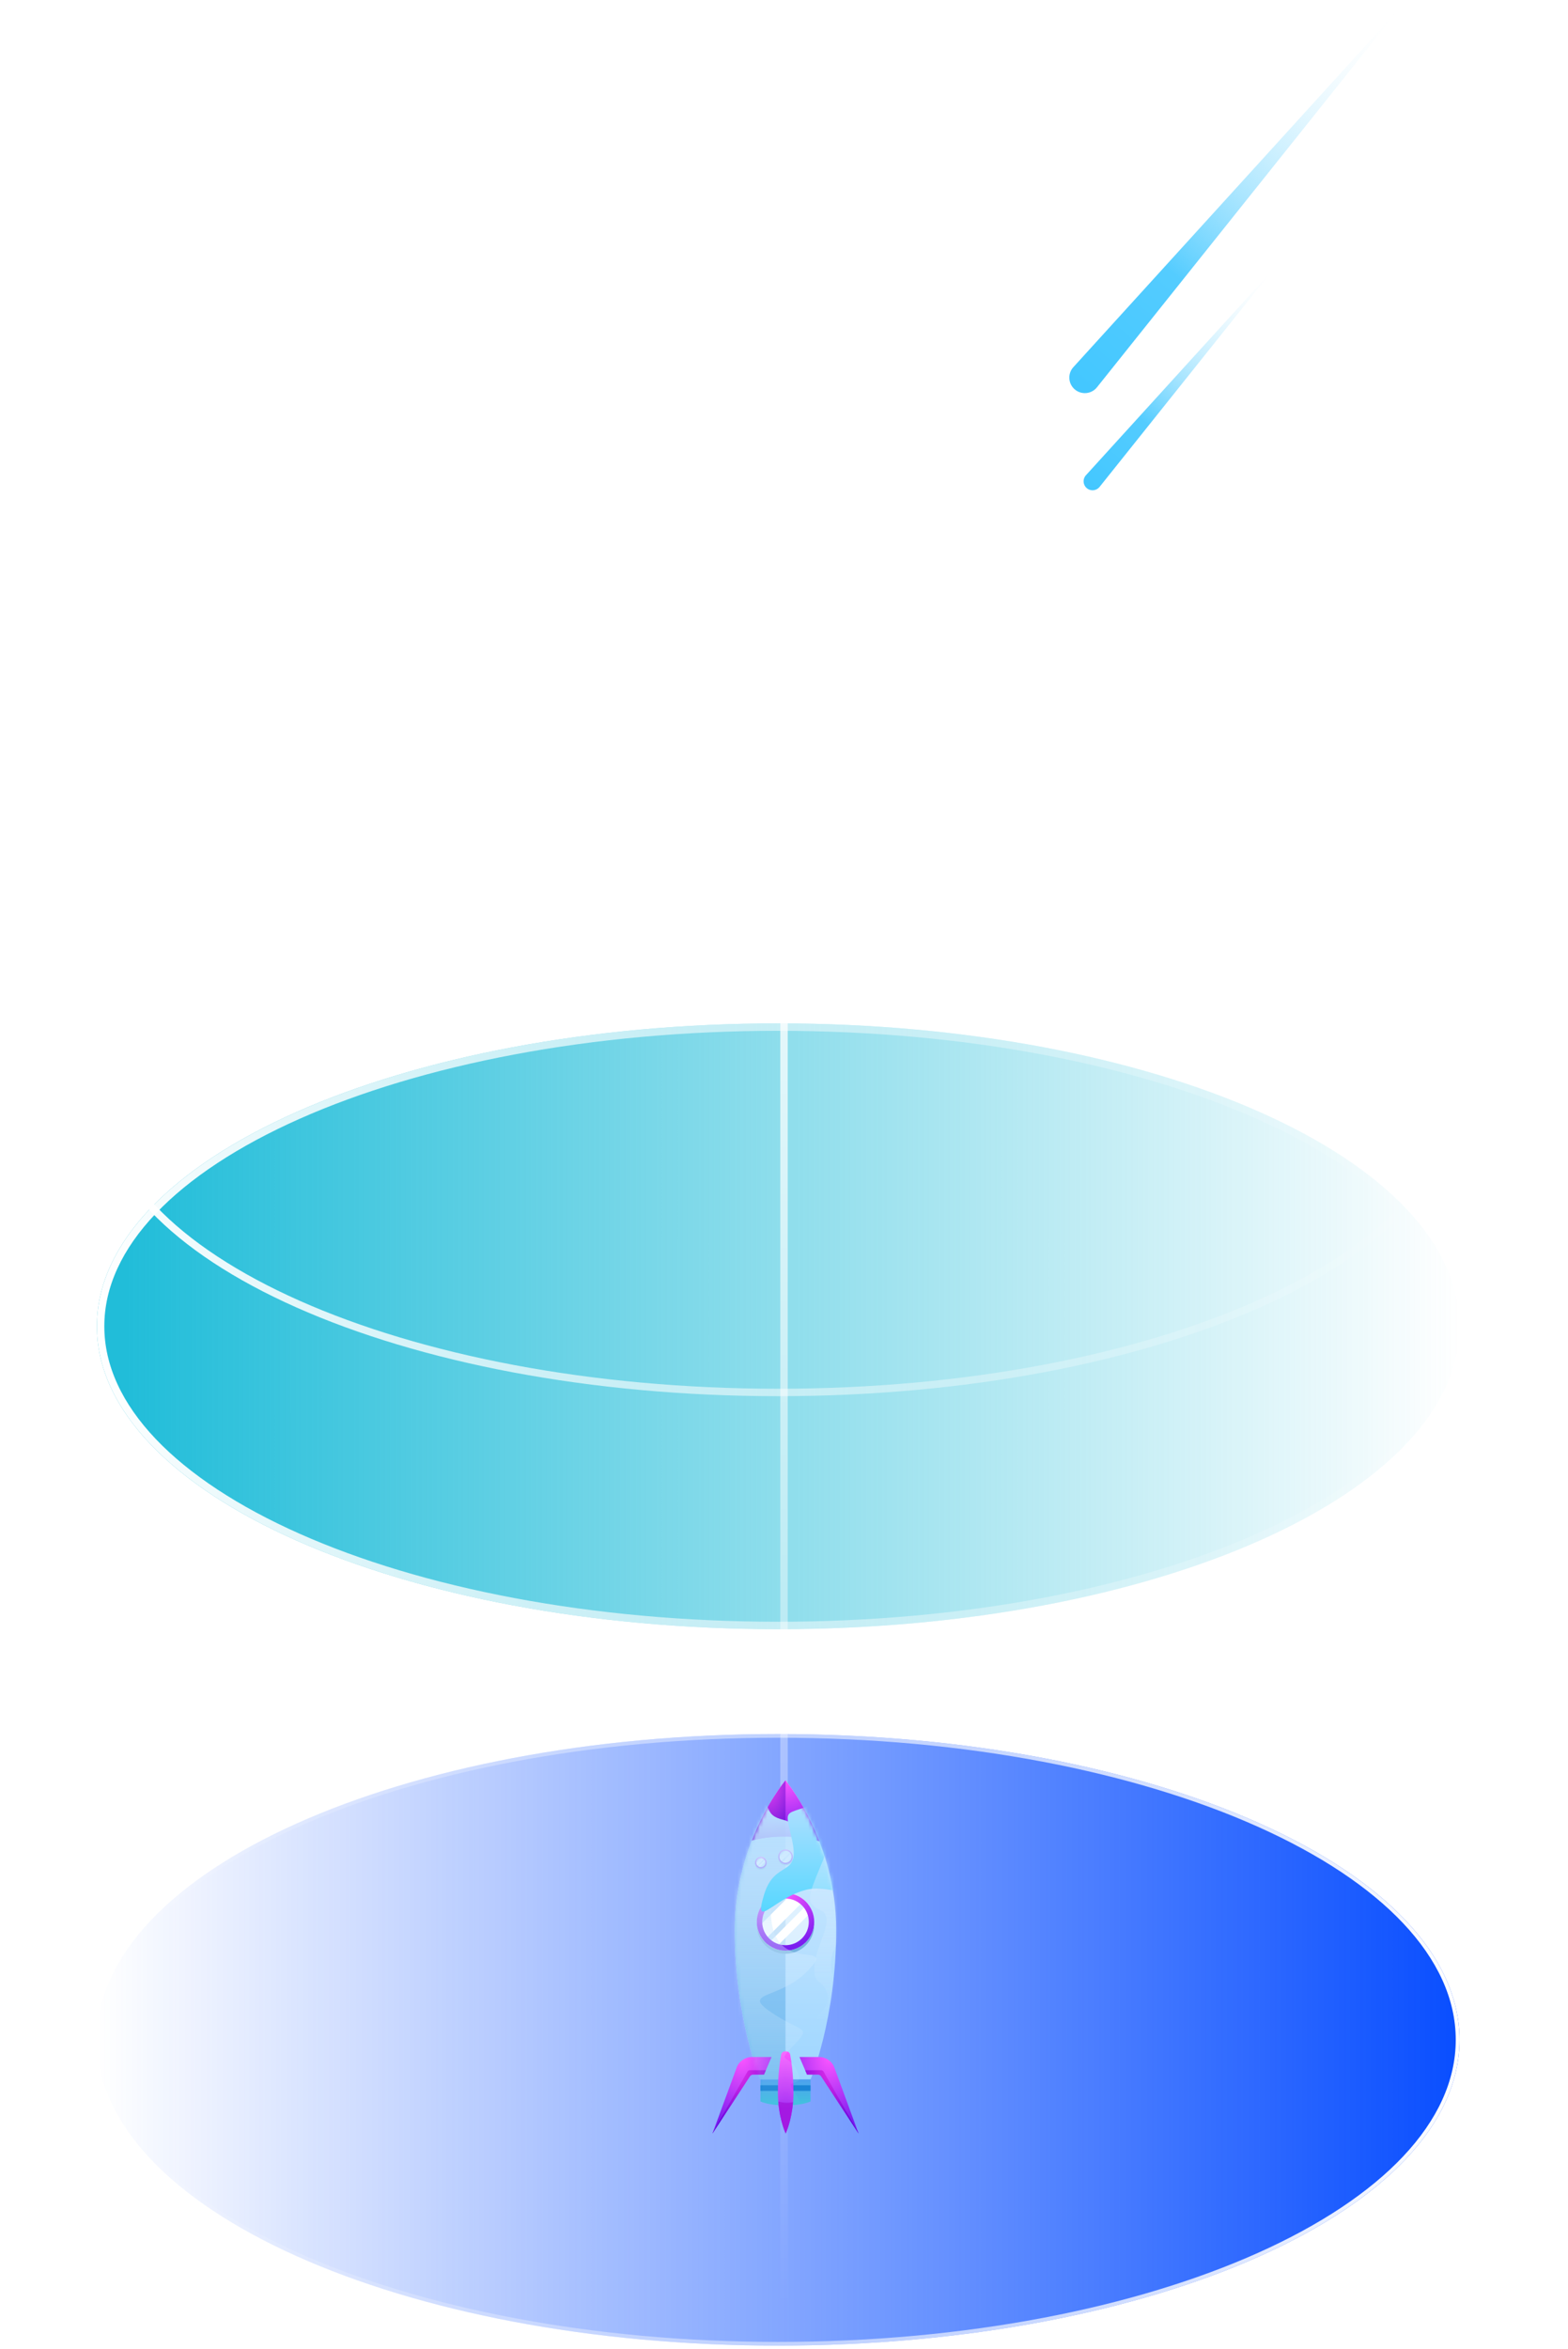 <svg width="422" height="632" viewBox="0 0 422 632" fill="none" xmlns="http://www.w3.org/2000/svg">
<path opacity="0.24" d="M392.791 155.448C392.791 200.887 310.699 237.724 209.433 237.724C108.167 237.724 26.075 200.887 26.075 155.448C26.075 110.008 108.167 73.171 209.433 73.171C310.699 73.171 392.791 110.008 392.791 155.448Z" fill="url(#paint0_linear_12_208)"/>
<path fill-rule="evenodd" clip-rule="evenodd" d="M80.597 211.801C47.538 196.967 28.074 176.887 28.074 155.448C28.074 134.008 47.538 113.928 80.597 99.094C113.466 84.345 159.014 75.171 209.432 75.171C259.85 75.171 305.398 84.345 338.267 99.094C371.326 113.928 390.79 134.008 390.79 155.448C390.79 176.887 371.326 196.967 338.267 211.801C305.398 226.55 259.85 235.724 209.432 235.724C159.014 235.724 113.466 226.55 80.597 211.801ZM209.432 237.724C108.166 237.724 26.074 200.887 26.074 155.448C26.074 110.008 108.166 73.171 209.432 73.171C310.698 73.171 392.79 110.008 392.79 155.448C392.79 200.887 310.698 237.724 209.432 237.724Z" fill="url(#paint1_linear_12_208)"/>
<g filter="url(#filter0_d_12_208)">
<path d="M236.075 155.447C236.075 161.939 224.498 167.201 210.217 167.201C195.936 167.201 184.359 161.939 184.359 155.447C184.359 148.956 195.936 143.694 210.217 143.694C224.498 143.694 236.075 148.956 236.075 155.447Z" fill="white"/>
</g>
<path fill-rule="evenodd" clip-rule="evenodd" d="M376.933 456.125C385.965 446.634 390.791 436.384 390.791 425.783C390.791 415.182 385.965 404.933 376.933 395.442C367.891 385.94 354.712 377.293 338.274 369.987C305.404 355.378 259.853 346.291 209.433 346.291C159.013 346.291 113.462 355.378 80.591 369.987C64.153 377.293 50.975 385.94 41.932 395.442C32.9 404.933 28.075 415.182 28.075 425.783C28.075 436.384 32.9 446.634 41.932 456.125C50.975 465.627 64.153 474.274 80.591 481.58C113.462 496.189 159.013 505.276 209.433 505.276C259.853 505.276 305.404 496.189 338.274 481.58C354.712 474.274 367.891 465.627 376.933 456.125ZM209.433 507.276C310.699 507.276 392.791 470.79 392.791 425.783C392.791 380.776 310.699 344.291 209.433 344.291C108.167 344.291 26.075 380.776 26.075 425.783C26.075 470.79 108.167 507.276 209.433 507.276Z" fill="url(#paint2_linear_12_208)"/>
<path d="M392.791 356.828C392.791 401.835 310.699 438.321 209.433 438.321C108.167 438.321 26.075 401.835 26.075 356.828C26.075 311.821 108.167 275.336 209.433 275.336C310.699 275.336 392.791 311.821 392.791 356.828Z" fill="url(#paint3_linear_12_208)"/>
<path fill-rule="evenodd" clip-rule="evenodd" d="M376.933 387.17C385.965 377.679 390.791 367.429 390.791 356.828C390.791 346.227 385.965 335.977 376.933 326.486C367.891 316.985 354.712 308.338 338.274 301.032C305.404 286.423 259.853 277.336 209.433 277.336C159.013 277.336 113.462 286.423 80.591 301.032C64.153 308.338 50.975 316.985 41.932 326.486C32.9 335.977 28.075 346.227 28.075 356.828C28.075 367.429 32.9 377.679 41.932 387.17C50.975 396.671 64.153 405.319 80.591 412.625C113.462 427.234 159.013 436.321 209.433 436.321C259.853 436.321 305.404 427.234 338.274 412.625C354.712 405.319 367.891 396.671 376.933 387.17ZM209.433 438.321C310.699 438.321 392.791 401.835 392.791 356.828C392.791 311.821 310.699 275.336 209.433 275.336C108.167 275.336 26.075 311.821 26.075 356.828C26.075 401.835 108.167 438.321 209.433 438.321Z" fill="url(#paint4_linear_12_208)"/>
<path fill-rule="evenodd" clip-rule="evenodd" d="M376.933 324.483C385.965 314.992 390.791 304.743 390.791 294.142C390.791 283.541 385.965 273.291 376.933 263.8C367.891 254.299 354.712 245.651 338.274 238.345C305.404 223.736 259.853 214.649 209.433 214.649C159.013 214.649 113.462 223.736 80.591 238.345C64.153 245.651 50.975 254.299 41.932 263.8C32.9 273.291 28.075 283.541 28.075 294.142C28.075 304.743 32.9 314.992 41.932 324.483C50.975 333.985 64.153 342.632 80.591 349.938C113.462 364.547 159.013 373.634 209.433 373.634C259.853 373.634 305.404 364.547 338.274 349.938C354.712 342.632 367.891 333.985 376.933 324.483ZM209.433 375.634C310.699 375.634 392.791 339.149 392.791 294.142C392.791 249.135 310.699 212.649 209.433 212.649C108.167 212.649 26.075 249.135 26.075 294.142C26.075 339.149 108.167 375.634 209.433 375.634Z" fill="url(#paint5_linear_12_208)"/>
<path d="M392.791 548.806C392.791 594.246 310.699 631.082 209.433 631.082C108.167 631.082 26.075 594.246 26.075 548.806C26.075 503.366 108.167 466.53 209.433 466.53C310.699 466.53 392.791 503.366 392.791 548.806Z" fill="url(#paint6_linear_12_208)"/>
<path fill-rule="evenodd" clip-rule="evenodd" d="M338.677 606.071C371.797 591.21 391.791 570.886 391.791 548.806C391.791 526.726 371.797 506.402 338.677 491.54C305.652 476.721 259.958 467.53 209.433 467.53C158.907 467.53 113.213 476.721 80.188 491.54C47.068 506.402 27.075 526.726 27.075 548.806C27.075 570.886 47.068 591.21 80.188 606.071C113.213 620.89 158.907 630.082 209.433 630.082C259.958 630.082 305.652 620.89 338.677 606.071ZM209.433 631.082C310.699 631.082 392.791 594.246 392.791 548.806C392.791 503.366 310.699 466.53 209.433 466.53C108.167 466.53 26.075 503.366 26.075 548.806C26.075 594.246 108.167 631.082 209.433 631.082Z" fill="url(#paint7_linear_12_208)"/>
<path fill-rule="evenodd" clip-rule="evenodd" d="M402.762 272.201V175.037H404.762V272.201H402.762Z" fill="url(#paint8_linear_12_208)"/>
<path fill-rule="evenodd" clip-rule="evenodd" d="M0 544.888V447.724H2V544.888H0Z" fill="url(#paint9_linear_12_208)"/>
<path fill-rule="evenodd" clip-rule="evenodd" d="M420 294.142V196.977H422V294.142H420Z" fill="url(#paint10_linear_12_208)"/>
<path fill-rule="evenodd" clip-rule="evenodd" d="M17.238 566.828V469.664H19.238V566.828H17.238Z" fill="url(#paint11_linear_12_208)"/>
<path fill-rule="evenodd" clip-rule="evenodd" d="M210 621L210 162L212 162L212 621L210 621Z" fill="url(#paint12_linear_12_208)"/>
<path d="M288.877 98.78L376.84 2.046L295.233 104.199C293.751 106.055 291.022 106.304 289.229 104.747C287.458 103.209 287.298 100.515 288.877 98.78Z" fill="url(#paint13_linear_12_208)"/>
<path d="M292.257 127.866L343.134 71.916L295.934 131C295.077 132.074 293.499 132.217 292.461 131.317C291.437 130.428 291.345 128.87 292.257 127.866Z" fill="url(#paint14_linear_12_208)"/>
<path fill-rule="evenodd" clip-rule="evenodd" d="M197.763 519.218C197.763 495.217 211.406 479 211.406 479C211.406 479 225.049 495.217 225.049 519.218C225.049 543.219 218.143 559.473 218.143 559.473H211.406H204.669C204.669 559.473 197.763 543.219 197.763 519.218Z" fill="url(#paint15_linear_12_208)"/>
<path fill-rule="evenodd" clip-rule="evenodd" d="M211.401 479.004V559.473H204.668C204.668 559.473 197.762 543.219 197.762 519.218C197.762 495.438 211.155 479.299 211.401 479.004Z" fill="url(#paint16_linear_12_208)"/>
<path fill-rule="evenodd" clip-rule="evenodd" d="M219.117 517.487C218.888 521.547 215.523 524.768 211.406 524.768C207.288 524.768 203.923 521.546 203.695 517.485C203.686 517.631 203.682 517.779 203.682 517.927C203.682 522.193 207.14 525.651 211.406 525.651C215.672 525.651 219.13 522.193 219.13 517.927C219.13 517.779 219.125 517.633 219.117 517.487Z" fill="#76B2DF"/>
<path d="M204.669 559.471H218.144V565.388C218.144 565.388 216.017 566.452 211.406 566.452C206.796 566.452 204.669 565.388 204.669 565.388V559.471Z" fill="url(#paint17_linear_12_208)"/>
<path fill-rule="evenodd" clip-rule="evenodd" d="M204.669 562.544V561.028H218.144V562.544L204.669 562.544Z" fill="#1A85D6"/>
<path fill-rule="evenodd" clip-rule="evenodd" d="M209.358 562.967C209.358 569.551 211.451 574 211.451 574C211.451 574 213.543 569.551 213.543 562.967C213.543 558.073 212.958 554.354 212.658 552.766C212.564 552.27 212.127 551.924 211.622 551.924H211.451H211.28C210.774 551.924 210.338 552.27 210.244 552.766C209.943 554.354 209.358 558.073 209.358 562.967Z" fill="url(#paint18_radial_12_208)"/>
<path fill-rule="evenodd" clip-rule="evenodd" d="M220.521 495.392C217.903 494.735 214.442 494.115 210.705 494.115C207.413 494.115 204.575 494.596 202.381 495.16C206.339 485.023 211.406 479 211.406 479C211.406 479 216.55 485.115 220.521 495.392Z" fill="url(#paint19_radial_12_208)"/>
<path d="M219.13 517.073C219.13 521.339 215.672 524.797 211.406 524.797C207.14 524.797 203.682 521.339 203.682 517.073C203.682 512.808 207.14 509.35 211.406 509.35C215.672 509.35 219.13 512.808 219.13 517.073Z" fill="white" fill-opacity="0.5"/>
<path fill-rule="evenodd" clip-rule="evenodd" d="M203.854 518.703L213.036 509.522C214.335 509.801 215.513 510.407 216.479 511.249L205.582 522.147C204.739 521.18 204.133 520.003 203.854 518.703ZM208.526 524.242C207.81 523.954 207.146 523.562 206.555 523.084L217.416 512.222C217.894 512.814 218.287 513.477 218.575 514.194L208.526 524.242Z" fill="white"/>
<path fill-rule="evenodd" clip-rule="evenodd" d="M211.406 523.343C214.868 523.343 217.675 520.536 217.675 517.073C217.675 513.611 214.868 510.804 211.406 510.804C207.943 510.804 205.137 513.611 205.137 517.073C205.137 520.536 207.943 523.343 211.406 523.343ZM211.406 524.797C215.672 524.797 219.13 521.339 219.13 517.073C219.13 512.808 215.672 509.35 211.406 509.35C207.14 509.35 203.682 512.808 203.682 517.073C203.682 521.339 207.14 524.797 211.406 524.797Z" fill="url(#paint20_radial_12_208)"/>
<path fill-rule="evenodd" clip-rule="evenodd" d="M219.6 501.235C219.516 502.027 218.846 502.644 218.032 502.644C217.218 502.644 216.548 502.027 216.464 501.235C216.458 501.291 216.455 501.347 216.455 501.404C216.455 502.275 217.161 502.981 218.032 502.981C218.903 502.981 219.609 502.275 219.609 501.404C219.609 501.347 219.606 501.291 219.6 501.235Z" fill="#76B2DF"/>
<path d="M219.616 501.127C219.616 501.998 218.91 502.704 218.04 502.704C217.169 502.704 216.463 501.998 216.463 501.127C216.463 500.256 217.169 499.55 218.04 499.55C218.91 499.55 219.616 500.256 219.616 501.127Z" fill="white" fill-opacity="0.5"/>
<path fill-rule="evenodd" clip-rule="evenodd" d="M216.565 501.687L218.6 499.653C218.838 499.743 219.048 499.889 219.215 500.075L216.988 502.302C216.802 502.135 216.656 501.925 216.565 501.687ZM217.647 502.655C217.489 502.614 217.341 502.55 217.207 502.466L219.379 500.294C219.463 500.429 219.527 500.577 219.567 500.734L217.647 502.655Z" fill="white"/>
<path fill-rule="evenodd" clip-rule="evenodd" d="M218.04 502.34C218.71 502.34 219.253 501.797 219.253 501.127C219.253 500.457 218.71 499.914 218.04 499.914C217.369 499.914 216.826 500.457 216.826 501.127C216.826 501.797 217.369 502.34 218.04 502.34ZM218.04 502.704C218.91 502.704 219.616 501.998 219.616 501.127C219.616 500.256 218.91 499.55 218.04 499.55C217.169 499.55 216.463 500.256 216.463 501.127C216.463 501.998 217.169 502.704 218.04 502.704Z" fill="url(#paint21_radial_12_208)"/>
<path d="M213.392 499.55C213.392 500.647 212.503 501.536 211.406 501.536C210.309 501.536 209.42 500.647 209.42 499.55C209.42 498.453 210.309 497.564 211.406 497.564C212.503 497.564 213.392 498.453 213.392 499.55Z" fill="white" fill-opacity="0.5"/>
<path fill-rule="evenodd" clip-rule="evenodd" d="M213.385 499.719C213.3 500.737 212.446 501.536 211.406 501.536C210.366 501.536 209.513 500.737 209.427 499.719C209.423 499.774 209.42 499.83 209.42 499.887C209.42 500.984 210.309 501.873 211.406 501.873C212.503 501.873 213.392 500.984 213.392 499.887C213.392 499.83 213.39 499.774 213.385 499.719Z" fill="#76B2DF"/>
<path fill-rule="evenodd" clip-rule="evenodd" d="M209.442 499.848L211.704 497.586C212.138 497.652 212.526 497.858 212.821 498.157L210.012 500.965C209.714 500.671 209.507 500.282 209.442 499.848ZM211.108 501.514C210.837 501.473 210.585 501.378 210.361 501.239L213.095 498.505C213.234 498.729 213.329 498.982 213.37 499.252L211.108 501.514Z" fill="white"/>
<path fill-rule="evenodd" clip-rule="evenodd" d="M211.406 501.172C212.302 501.172 213.028 500.446 213.028 499.55C213.028 498.654 212.302 497.928 211.406 497.928C210.51 497.928 209.784 498.654 209.784 499.55C209.784 500.446 210.51 501.172 211.406 501.172ZM211.406 501.536C212.503 501.536 213.392 500.647 213.392 499.55C213.392 498.453 212.503 497.564 211.406 497.564C210.309 497.564 209.42 498.453 209.42 499.55C209.42 500.647 210.309 501.536 211.406 501.536Z" fill="url(#paint22_radial_12_208)"/>
<path d="M206.349 501.127C206.349 501.998 205.643 502.704 204.772 502.704C203.901 502.704 203.195 501.998 203.195 501.127C203.195 500.256 203.901 499.55 204.772 499.55C205.643 499.55 206.349 500.256 206.349 501.127Z" fill="white" fill-opacity="0.5"/>
<path fill-rule="evenodd" clip-rule="evenodd" d="M206.34 501.295C206.256 502.087 205.586 502.704 204.772 502.704C203.958 502.704 203.288 502.087 203.204 501.295C203.198 501.351 203.195 501.407 203.195 501.464C203.195 502.335 203.901 503.041 204.772 503.041C205.643 503.041 206.349 502.335 206.349 501.464C206.349 501.407 206.346 501.351 206.34 501.295Z" fill="#76B2DF"/>
<path fill-rule="evenodd" clip-rule="evenodd" d="M203.243 501.514L205.16 499.598C205.415 499.663 205.646 499.789 205.834 499.961L203.607 502.189C203.435 502 203.308 501.77 203.243 501.514ZM204.207 502.599C204.062 502.544 203.927 502.467 203.806 502.373L206.018 500.16C206.112 500.281 206.189 500.416 206.245 500.562L204.207 502.599Z" fill="white"/>
<path fill-rule="evenodd" clip-rule="evenodd" d="M204.772 502.34C205.442 502.34 205.985 501.797 205.985 501.127C205.985 500.457 205.442 499.914 204.772 499.914C204.102 499.914 203.558 500.457 203.558 501.127C203.558 501.797 204.102 502.34 204.772 502.34ZM204.772 502.704C205.643 502.704 206.349 501.998 206.349 501.127C206.349 500.256 205.643 499.55 204.772 499.55C203.901 499.55 203.195 500.256 203.195 501.127C203.195 501.998 203.901 502.704 204.772 502.704Z" fill="url(#paint23_radial_12_208)"/>
<path d="M220.47 553.43H215.164L217.195 558.148H220.096C220.464 558.148 220.807 558.333 221.009 558.641L231.065 574L224.566 556.29C223.936 554.572 222.3 553.43 220.47 553.43Z" fill="url(#paint24_radial_12_208)"/>
<path fill-rule="evenodd" clip-rule="evenodd" d="M216.695 556.985L217.195 558.148H220.14C220.481 558.148 220.799 558.32 220.986 558.605L231.066 574L230.958 573.707L221.647 557.353C221.517 557.126 221.276 556.985 221.015 556.985H216.695Z" fill="url(#paint25_radial_12_208)"/>
<path d="M202.349 553.43H207.655L205.624 558.148H202.722C202.354 558.148 202.011 558.333 201.81 558.641L191.753 574L198.252 556.29C198.883 554.572 200.519 553.43 202.349 553.43Z" fill="url(#paint26_radial_12_208)"/>
<path fill-rule="evenodd" clip-rule="evenodd" d="M206.124 556.985L205.623 558.148H202.678C202.337 558.148 202.02 558.32 201.833 558.605L191.753 574L191.86 573.707L201.172 557.353C201.301 557.126 201.542 556.985 201.804 556.985H206.124Z" fill="url(#paint27_radial_12_208)"/>
<path fill-rule="evenodd" clip-rule="evenodd" d="M211.403 479.004V494.122C211.171 494.117 210.939 494.115 210.705 494.115C207.413 494.115 204.575 494.597 202.381 495.161C206.279 485.177 211.253 479.184 211.403 479.004Z" fill="url(#paint28_radial_12_208)"/>
<path fill-rule="evenodd" clip-rule="evenodd" d="M213.434 565.571C212.086 565.882 210.683 565.735 209.453 565.402C209.863 570.624 211.45 574 211.45 574C211.45 574 213.004 570.697 213.434 565.571Z" fill="#A419E2"/>
<mask id="mask0_12_208" style="mask-type:alpha" maskUnits="userSpaceOnUse" x="197" y="479" width="29" height="88">
<path fill-rule="evenodd" clip-rule="evenodd" d="M202.684 494.386C206.592 484.717 211.401 479 211.401 479C211.401 479 211.615 479.254 211.988 479.744C213.447 481.662 217.354 487.207 220.517 495.393C223.012 501.852 225.044 509.955 225.044 519.218C225.044 543.135 218.187 559.358 218.139 559.472V565.389C218.139 565.389 216.012 566.453 211.401 566.453C206.791 566.453 204.664 565.389 204.664 565.389V559.472C204.61 559.344 197.759 543.124 197.759 519.218C197.759 509.468 200.01 501.002 202.684 494.386Z" fill="url(#paint29_radial_12_208)"/>
</mask>
<g mask="url(#mask0_12_208)">
<g style="mix-blend-mode:overlay">
<path d="M210.957 489.664C205.062 488.232 208.599 485.79 203.461 483.516L195.629 497.412C196.387 501.033 197.769 509.185 197.23 512.823C196.556 517.37 194.451 537.835 194.029 539.098C193.693 540.108 198.044 556.811 200.261 565.036L216.009 568.825C216.15 568.096 215.875 565.844 213.651 562.678C210.872 558.72 216.852 562.088 214.578 557.204C212.304 552.319 208.683 555.351 213.651 550.214C218.62 545.077 215.841 547.014 207.504 541.372C199.167 535.729 210.199 538.087 217.694 529.918C225.189 521.75 208.599 531.687 207.504 515.602C206.409 499.517 222.662 514.255 219.546 506.507C216.43 498.759 216.852 491.096 210.957 489.664Z" fill="url(#paint30_linear_12_208)"/>
</g>
<g style="mix-blend-mode:overlay">
<path d="M213.105 494.752C210.663 483.972 211 490.541 227.422 481.362C228.601 482.737 231.851 488.655 235.422 501.32C239.885 517.153 225.906 506.289 217.148 508.394C208.389 510.5 202.663 519.679 205.61 509.826C208.558 499.973 215.548 505.531 213.105 494.752Z" fill="url(#paint31_linear_12_208)"/>
</g>
<path d="M219.946 491.299C216.072 485.151 218.093 488.604 220.872 481.362C224.072 485.151 229.816 494.061 227.188 499.384C223.904 506.037 223.82 505.616 228.115 511.426C232.41 517.237 228.199 517.069 225.167 523.048C222.135 529.027 224.072 530.964 226.178 536.859C228.283 542.754 224.157 545.702 220.872 544.101C217.588 542.501 224.072 540.733 222.641 536.354C221.209 531.975 218.851 534.501 219.188 528.859C219.525 523.216 225.167 515.974 220.872 513.953C216.577 511.932 217.504 510.247 220.872 501.994C224.241 493.741 223.82 497.447 219.946 491.299Z" fill="url(#paint32_linear_12_208)"/>
</g>
<defs>
<filter id="filter0_d_12_208" x="174.359" y="133.694" width="71.716" height="43.508" filterUnits="userSpaceOnUse" color-interpolation-filters="sRGB">
<feFlood flood-opacity="0" result="BackgroundImageFix"/>
<feColorMatrix in="SourceAlpha" type="matrix" values="0 0 0 0 0 0 0 0 0 0 0 0 0 0 0 0 0 0 127 0" result="hardAlpha"/>
<feOffset/>
<feGaussianBlur stdDeviation="5"/>
<feComposite in2="hardAlpha" operator="out"/>
<feColorMatrix type="matrix" values="0 0 0 0 1 0 0 0 0 1 0 0 0 0 1 0 0 0 1 0"/>
<feBlend mode="normal" in2="BackgroundImageFix" result="effect1_dropShadow_12_208"/>
<feBlend mode="normal" in="SourceGraphic" in2="effect1_dropShadow_12_208" result="shape"/>
</filter>
<linearGradient id="paint0_linear_12_208" x1="209.433" y1="73.171" x2="209.433" y2="237.724" gradientUnits="userSpaceOnUse">
<stop stop-color="white"/>
<stop offset="1" stop-color="white" stop-opacity="0"/>
</linearGradient>
<linearGradient id="paint1_linear_12_208" x1="219.376" y1="73.171" x2="219.376" y2="238.3" gradientUnits="userSpaceOnUse">
<stop stop-color="white" stop-opacity="0"/>
<stop offset="1" stop-color="white"/>
</linearGradient>
<linearGradient id="paint2_linear_12_208" x1="26.075" y1="425.783" x2="392.791" y2="425.783" gradientUnits="userSpaceOnUse">
<stop stop-color="white" stop-opacity="0.32"/>
<stop offset="1" stop-color="white" stop-opacity="0"/>
</linearGradient>
<linearGradient id="paint3_linear_12_208" x1="33.91" y1="356.828" x2="392.791" y2="356.828" gradientUnits="userSpaceOnUse">
<stop stop-color="#21BDD9"/>
<stop offset="1" stop-color="#21BDD9" stop-opacity="0"/>
</linearGradient>
<linearGradient id="paint4_linear_12_208" x1="26.075" y1="356.828" x2="392.791" y2="356.828" gradientUnits="userSpaceOnUse">
<stop stop-color="white"/>
<stop offset="1" stop-color="white" stop-opacity="0"/>
</linearGradient>
<linearGradient id="paint5_linear_12_208" x1="26.075" y1="294.142" x2="392.791" y2="294.142" gradientUnits="userSpaceOnUse">
<stop stop-color="white"/>
<stop offset="1" stop-color="white" stop-opacity="0"/>
</linearGradient>
<linearGradient id="paint6_linear_12_208" x1="392.791" y1="548.022" x2="26.075" y2="548.022" gradientUnits="userSpaceOnUse">
<stop stop-color="#094EFF"/>
<stop offset="1" stop-color="#094EFF" stop-opacity="0"/>
</linearGradient>
<linearGradient id="paint7_linear_12_208" x1="26.075" y1="548.806" x2="392.791" y2="548.806" gradientUnits="userSpaceOnUse">
<stop stop-color="white" stop-opacity="0"/>
<stop offset="1" stop-color="white"/>
</linearGradient>
<linearGradient id="paint8_linear_12_208" x1="404.262" y1="175.037" x2="404.262" y2="272.201" gradientUnits="userSpaceOnUse">
<stop stop-color="white"/>
<stop offset="1" stop-color="white" stop-opacity="0"/>
</linearGradient>
<linearGradient id="paint9_linear_12_208" x1="1.5" y1="447.724" x2="1.5" y2="544.888" gradientUnits="userSpaceOnUse">
<stop stop-color="white"/>
<stop offset="1" stop-color="white" stop-opacity="0"/>
</linearGradient>
<linearGradient id="paint10_linear_12_208" x1="421.5" y1="196.977" x2="421.5" y2="294.142" gradientUnits="userSpaceOnUse">
<stop stop-color="white"/>
<stop offset="1" stop-color="white" stop-opacity="0"/>
</linearGradient>
<linearGradient id="paint11_linear_12_208" x1="18.738" y1="469.664" x2="18.738" y2="566.828" gradientUnits="userSpaceOnUse">
<stop stop-color="white"/>
<stop offset="1" stop-color="white" stop-opacity="0"/>
</linearGradient>
<linearGradient id="paint12_linear_12_208" x1="211.5" y1="162" x2="211.5" y2="621" gradientUnits="userSpaceOnUse">
<stop stop-color="white"/>
<stop offset="1" stop-color="white" stop-opacity="0"/>
</linearGradient>
<linearGradient id="paint13_linear_12_208" x1="376.754" y1="2.173" x2="289.257" y2="104.772" gradientUnits="userSpaceOnUse">
<stop stop-color="white" stop-opacity="0"/>
<stop offset="0.697" stop-color="#54CCFF"/>
<stop offset="1" stop-color="#43C7FF"/>
</linearGradient>
<linearGradient id="paint14_linear_12_208" x1="343.085" y1="71.989" x2="292.478" y2="131.332" gradientUnits="userSpaceOnUse">
<stop stop-color="white" stop-opacity="0"/>
<stop offset="0.697" stop-color="#54CCFF"/>
<stop offset="1" stop-color="#43C7FF"/>
</linearGradient>
<linearGradient id="paint15_linear_12_208" x1="211.406" y1="479" x2="211.406" y2="559.473" gradientUnits="userSpaceOnUse">
<stop stop-color="#D7ECFF"/>
<stop offset="1" stop-color="#9ED6FF"/>
</linearGradient>
<linearGradient id="paint16_linear_12_208" x1="204.582" y1="479.004" x2="204.582" y2="559.473" gradientUnits="userSpaceOnUse">
<stop stop-color="#A6D2FA"/>
<stop offset="1" stop-color="#76BDF0"/>
</linearGradient>
<linearGradient id="paint17_linear_12_208" x1="211.406" y1="559.471" x2="211.406" y2="566.452" gradientUnits="userSpaceOnUse">
<stop stop-color="#4DA1EE"/>
<stop offset="1" stop-color="#41C2DE"/>
</linearGradient>
<radialGradient id="paint18_radial_12_208" cx="0" cy="0" r="1" gradientUnits="userSpaceOnUse" gradientTransform="translate(211.451 574) rotate(-90.126) scale(22.067 10.086)">
<stop stop-color="#7A1DF0"/>
<stop offset="1" stop-color="#FC56FF"/>
</radialGradient>
<radialGradient id="paint19_radial_12_208" cx="0" cy="0" r="1" gradientUnits="userSpaceOnUse" gradientTransform="translate(211.451 479) rotate(90) scale(15.274 15.674)">
<stop stop-color="#FC56FF"/>
<stop offset="1" stop-color="#7A1DF0"/>
</radialGradient>
<radialGradient id="paint20_radial_12_208" cx="0" cy="0" r="1" gradientUnits="userSpaceOnUse" gradientTransform="translate(211.406 509.35) rotate(90) scale(14.394 13.347)">
<stop stop-color="#FC56FF"/>
<stop offset="1" stop-color="#7A1DF0"/>
</radialGradient>
<radialGradient id="paint21_radial_12_208" cx="0" cy="0" r="1" gradientUnits="userSpaceOnUse" gradientTransform="translate(218.04 499.55) rotate(90) scale(2.939 2.725)">
<stop stop-color="#FC56FF"/>
<stop offset="1" stop-color="#7A1DF0"/>
</radialGradient>
<radialGradient id="paint22_radial_12_208" cx="0" cy="0" r="1" gradientUnits="userSpaceOnUse" gradientTransform="translate(211.406 497.564) rotate(90) scale(3.701 3.432)">
<stop stop-color="#FC56FF"/>
<stop offset="1" stop-color="#7A1DF0"/>
</radialGradient>
<radialGradient id="paint23_radial_12_208" cx="0" cy="0" r="1" gradientUnits="userSpaceOnUse" gradientTransform="translate(204.772 499.55) rotate(90) scale(2.939 2.725)">
<stop stop-color="#FC56FF"/>
<stop offset="1" stop-color="#7A1DF0"/>
</radialGradient>
<radialGradient id="paint24_radial_12_208" cx="0" cy="0" r="1" gradientUnits="userSpaceOnUse" gradientTransform="translate(223.115 553.43) rotate(90) scale(19.167 13.74)">
<stop stop-color="#FC56FF"/>
<stop offset="1" stop-color="#7A1DF0"/>
</radialGradient>
<radialGradient id="paint25_radial_12_208" cx="0" cy="0" r="1" gradientUnits="userSpaceOnUse" gradientTransform="translate(223.88 556.985) rotate(90) scale(15.854 12.417)">
<stop stop-color="#E530E9"/>
<stop offset="1" stop-color="#6102DB"/>
</radialGradient>
<radialGradient id="paint26_radial_12_208" cx="0" cy="0" r="1" gradientUnits="userSpaceOnUse" gradientTransform="translate(199.704 553.43) rotate(90) scale(19.167 13.74)">
<stop stop-color="#FC56FF"/>
<stop offset="1" stop-color="#7A1DF0"/>
</radialGradient>
<radialGradient id="paint27_radial_12_208" cx="0" cy="0" r="1" gradientUnits="userSpaceOnUse" gradientTransform="translate(198.938 556.985) rotate(90) scale(15.854 12.417)">
<stop stop-color="#E530E9"/>
<stop offset="1" stop-color="#6102DB"/>
</radialGradient>
<radialGradient id="paint28_radial_12_208" cx="0" cy="0" r="1" gradientUnits="userSpaceOnUse" gradientTransform="translate(206.892 479.004) rotate(90) scale(15.054 7.795)">
<stop stop-color="#F047F3"/>
<stop offset="1" stop-color="#6D16DC"/>
</radialGradient>
<radialGradient id="paint29_radial_12_208" cx="0" cy="0" r="1" gradientUnits="userSpaceOnUse" gradientTransform="translate(211.447 479) rotate(90) scale(15.274 15.674)">
<stop stop-color="#FC56FF"/>
<stop offset="1" stop-color="#7A1DF0"/>
</radialGradient>
<linearGradient id="paint30_linear_12_208" x1="206.998" y1="486.632" x2="206.978" y2="568.825" gradientUnits="userSpaceOnUse">
<stop stop-color="#B7E0FF"/>
<stop offset="0.407" stop-color="#D1EBFF" stop-opacity="0.421"/>
<stop offset="1" stop-color="#E3F3FF" stop-opacity="0"/>
</linearGradient>
<linearGradient id="paint31_linear_12_208" x1="220.58" y1="482.565" x2="220.577" y2="514.302" gradientUnits="userSpaceOnUse">
<stop stop-color="#B7E0FF"/>
<stop offset="1" stop-color="#57D7FF"/>
</linearGradient>
<linearGradient id="paint32_linear_12_208" x1="223.881" y1="483.669" x2="223.857" y2="544.533" gradientUnits="userSpaceOnUse">
<stop stop-color="#B7E0FF"/>
<stop offset="0.407" stop-color="#D1EBFF" stop-opacity="0.421"/>
<stop offset="1" stop-color="#E3F3FF" stop-opacity="0"/>
</linearGradient>
</defs>
</svg>

